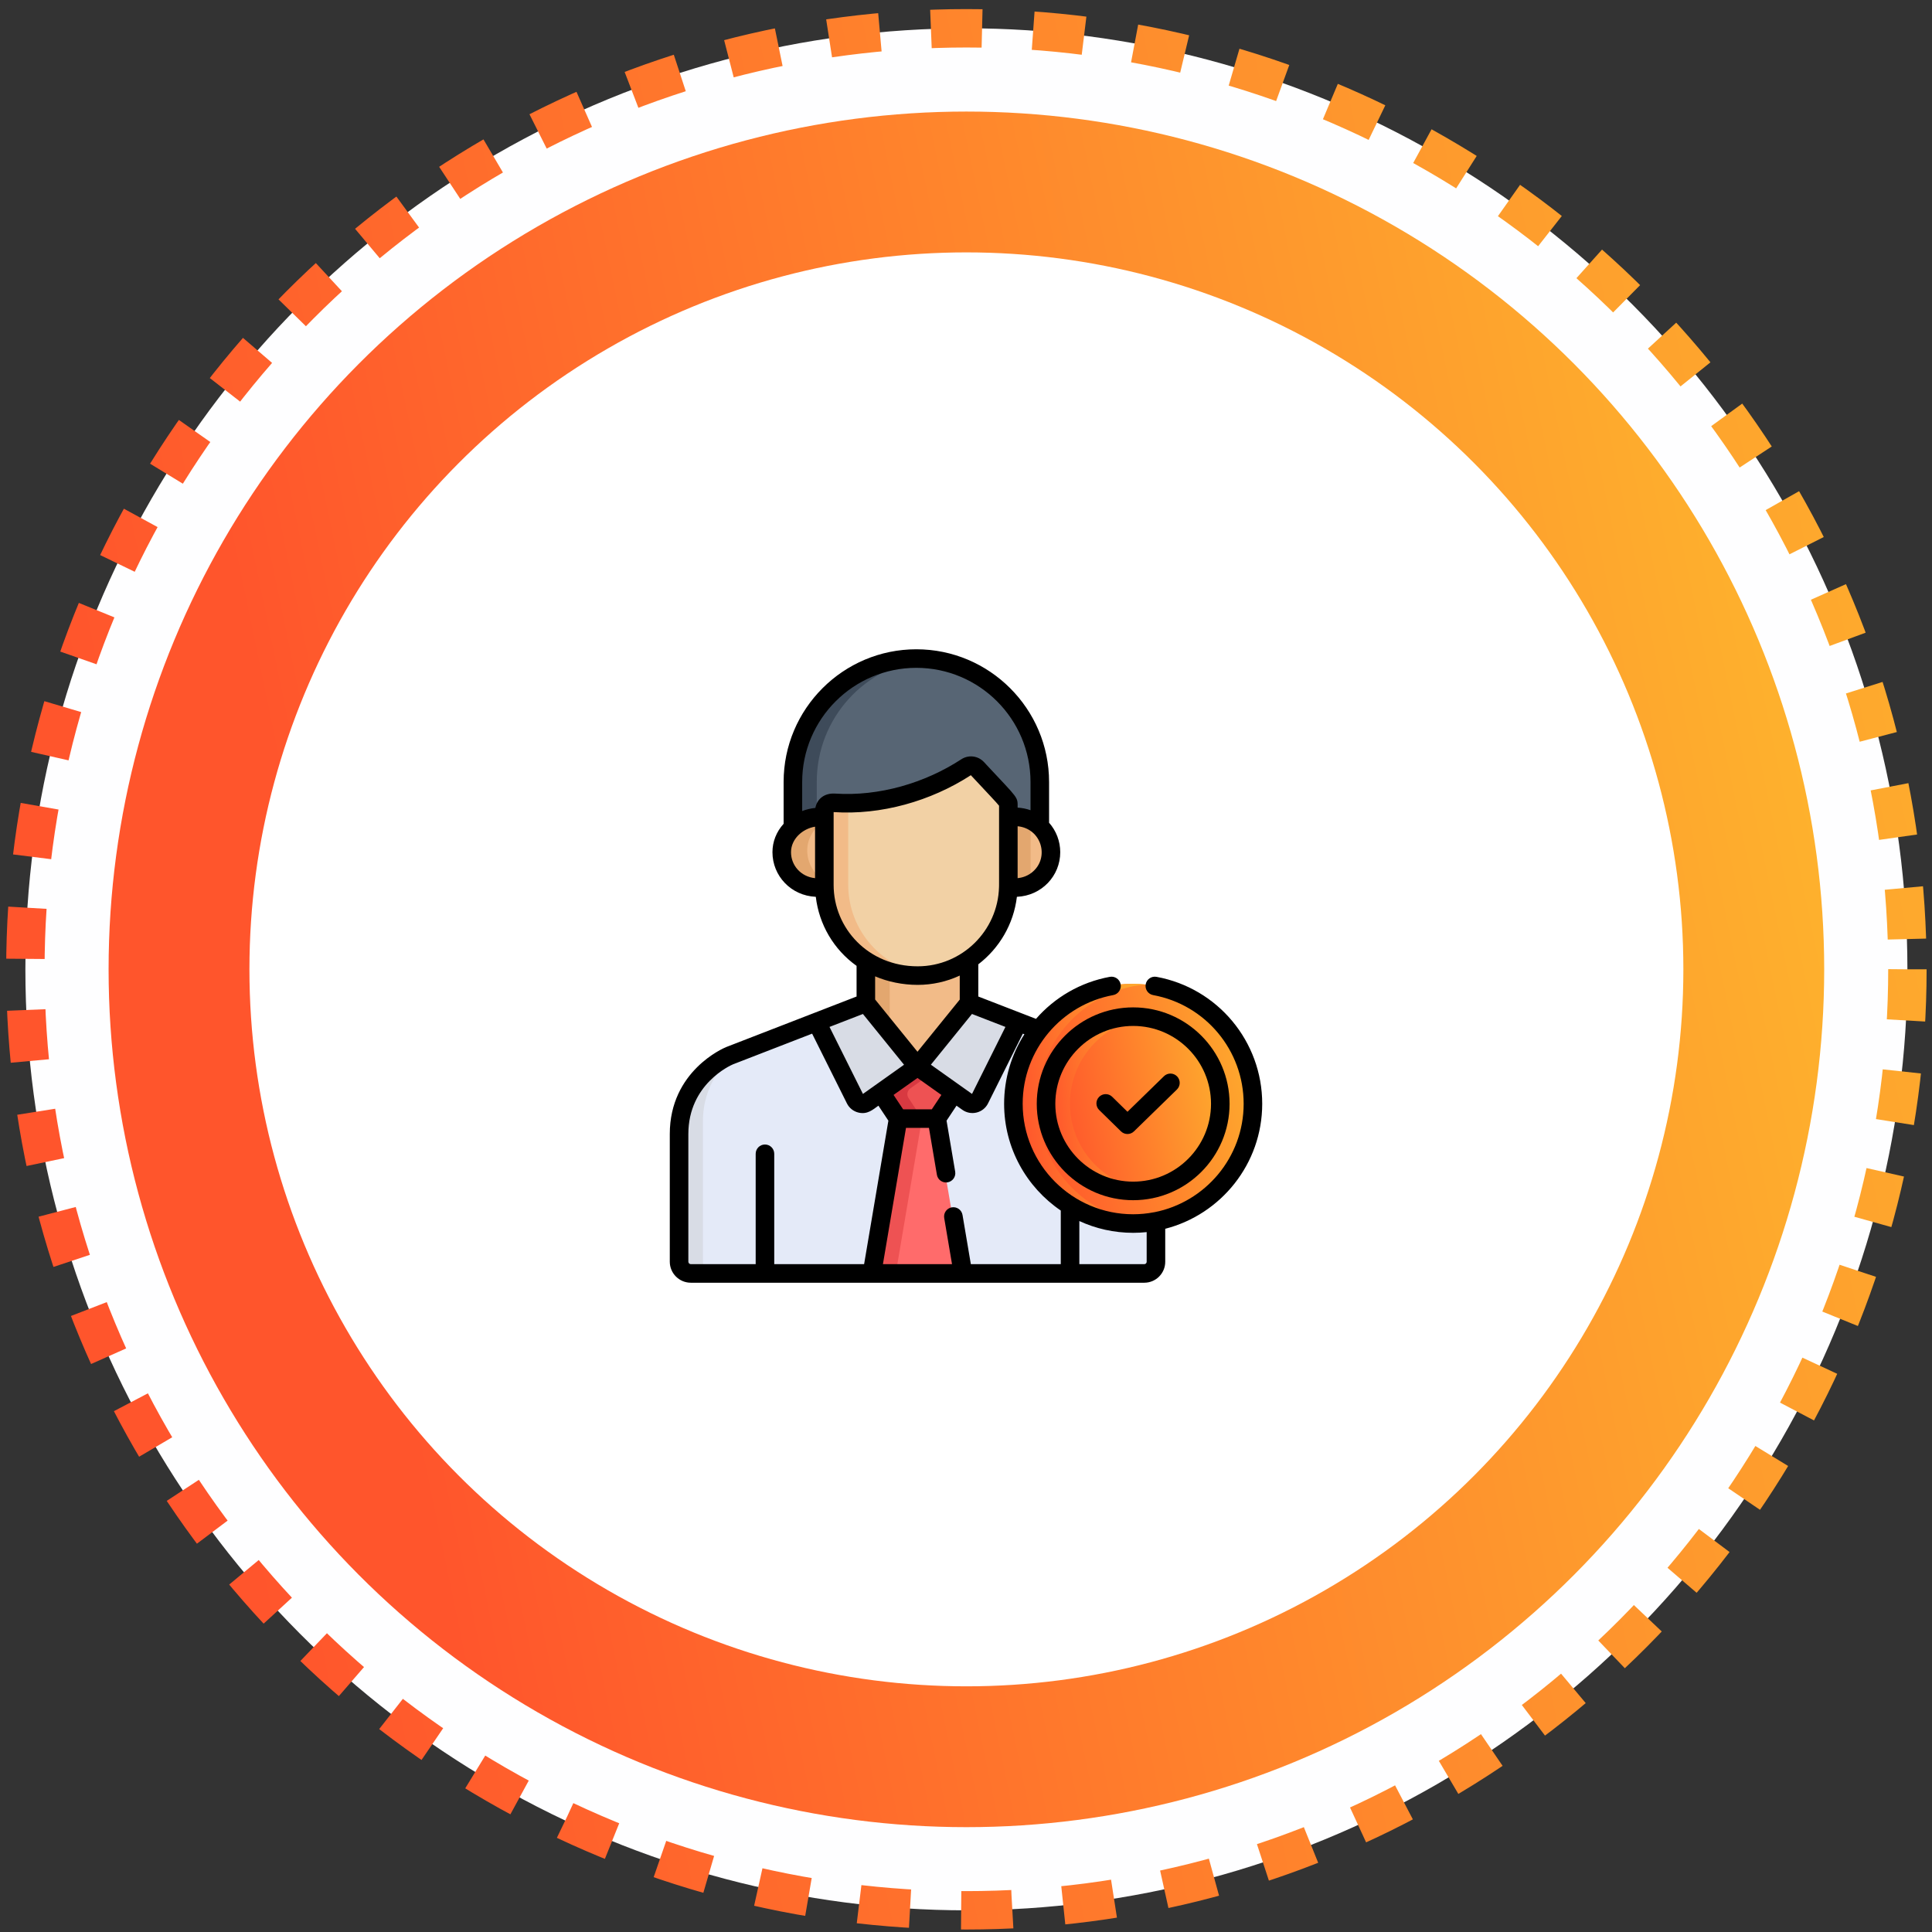 <svg width="122" height="122" viewBox="0 0 122 122" fill="none" xmlns="http://www.w3.org/2000/svg">
<rect x="0" y="0" width="122" height="122" fill="#333333" stroke="none"/>
<circle cx="61.025" cy="61.209" r="59.422" fill="#FEFEFF" stroke="url(#paint0_linear_1145_57059)" stroke-width="2.425" stroke-linejoin="round" stroke-dasharray="3.23 3.23"/>
<circle cx="61.025" cy="61.212" r="49.721" fill="white" stroke="url(#paint1_linear_1145_57059)" stroke-width="8.893"/>
<g clip-path="url(#clip0_1145_57059)">
<path d="M57.809 41.574C53.503 41.574 50.013 45.064 50.013 49.37V52.454C50.534 51.971 51.276 51.709 51.999 51.806V51.417C51.999 51.108 52.263 50.864 52.568 50.888C55.582 51.104 58.65 50.146 60.969 48.631C61.185 48.49 61.472 48.525 61.648 48.714C63.631 50.845 63.619 50.763 63.619 51.041V51.804C64.412 51.685 65.115 51.93 65.604 52.385V49.37C65.604 45.064 62.114 41.574 57.809 41.574Z" fill="#576574"/>
<path d="M51.576 49.37C51.576 45.328 54.651 42.005 58.59 41.613C58.333 41.587 58.072 41.574 57.809 41.574C53.503 41.574 50.013 45.064 50.013 49.37V52.454C50.433 52.066 50.995 51.82 51.576 51.789V49.37Z" fill="#3E4B5A"/>
<path d="M63.515 51.495V55.765C63.515 55.811 63.513 55.857 63.512 55.903C65.023 56.132 66.207 55.04 66.207 53.699C66.207 52.355 65.022 51.269 63.515 51.495Z" fill="#F2BB88"/>
<path d="M52.102 55.765V51.496C50.787 51.321 49.411 52.33 49.411 53.699C49.411 55.038 50.592 56.132 52.106 55.903C52.105 55.857 52.102 55.811 52.102 55.765Z" fill="#F2BB88"/>
<path d="M65.078 51.766C64.64 51.519 64.102 51.407 63.515 51.495V55.765C63.515 55.811 63.513 55.857 63.512 55.903C64.101 55.992 64.639 55.88 65.078 55.632V51.766Z" fill="#E3A76F"/>
<path d="M52.102 55.632C51.415 55.243 50.974 54.517 50.974 53.699C50.974 52.897 51.446 52.219 52.102 51.83V51.496C50.787 51.321 49.411 52.331 49.411 53.699C49.411 55.038 50.592 56.132 52.106 55.903C52.105 55.857 52.102 55.811 52.102 55.765V55.632H52.102Z" fill="#E3A76F"/>
<path d="M57.892 61.389C56.632 61.389 55.526 61.044 54.62 60.465V63.525L57.878 67.545L61.135 63.525V60.379C60.212 61.015 59.095 61.389 57.892 61.389Z" fill="#F2BB88"/>
<path d="M56.183 61.16C55.613 61.001 55.089 60.764 54.62 60.465V63.524L56.183 65.453V61.16Z" fill="#E3A76F"/>
<path d="M69.752 66.654L61.135 63.316L57.878 67.337L54.62 63.316L46.012 66.654C46.012 66.654 42.825 67.964 42.825 71.597V79.66C42.825 80.07 43.157 80.402 43.567 80.402H72.204C72.61 80.402 72.939 80.073 72.939 79.667V71.597C72.939 67.964 69.752 66.654 69.752 66.654Z" fill="#E4EAF8"/>
<path d="M44.388 79.661V70.816C44.388 68.451 45.739 67.07 46.681 66.394L46.012 66.654C46.012 66.654 42.825 67.964 42.825 71.597V79.661C42.825 80.07 43.157 80.402 43.566 80.402H45.129C44.72 80.402 44.388 80.07 44.388 79.661Z" fill="#D8DCE5"/>
<path d="M61.648 48.509C61.472 48.32 61.185 48.285 60.969 48.426C58.65 49.941 55.582 50.899 52.568 50.683C52.263 50.659 51.999 50.903 51.999 51.212V55.869C51.999 58.862 54.344 61.596 57.892 61.596C61.049 61.596 63.618 59.027 63.618 55.869V50.836C63.619 50.558 63.63 50.64 61.648 48.509Z" fill="#F2D1A5"/>
<path d="M53.562 55.868V50.71C53.231 50.714 52.899 50.705 52.568 50.681C52.263 50.658 51.999 50.902 51.999 51.211V55.868C51.999 58.861 54.344 61.595 57.892 61.595C58.128 61.595 58.361 61.578 58.59 61.55C55.761 61.205 53.562 58.789 53.562 55.868Z" fill="#F2BB88"/>
<path d="M61.811 69.403L64.246 64.521L61.135 63.316L57.878 67.337L61.053 69.593C61.31 69.775 61.67 69.685 61.811 69.403Z" fill="#D8DCE5"/>
<path d="M53.949 69.403L51.514 64.521L54.625 63.316L57.882 67.337L54.707 69.593C54.449 69.775 54.09 69.685 53.949 69.403Z" fill="#D8DCE5"/>
<path d="M57.882 67.339V67.336L57.88 67.337L57.878 67.336V67.339L55.568 68.979L56.66 70.623C57.541 70.623 58.219 70.623 59.1 70.623L60.192 68.979L57.882 67.339Z" fill="#EE5253"/>
<path d="M55.005 80.403H60.755L59.1 70.625C58.219 70.625 57.541 70.625 56.66 70.625L55.005 80.403Z" fill="#FF6B6B"/>
<path d="M58.661 67.892L57.882 67.339V67.336L57.88 67.337L57.878 67.336V67.339L55.568 68.979L56.66 70.623C57.072 70.623 57.328 70.623 58.223 70.623L57.373 69.343C57.238 69.14 57.288 68.867 57.487 68.726L58.661 67.892Z" fill="#D83941"/>
<path d="M56.66 70.625L55.005 80.403H56.568L58.223 70.625C57.328 70.625 57.073 70.625 56.66 70.625Z" fill="#EE5253"/>
<path d="M71.505 77.251C67.335 77.251 63.942 73.858 63.942 69.688C63.942 65.518 67.335 62.125 71.505 62.125C75.675 62.125 79.068 65.518 79.068 69.688C79.068 73.858 75.675 77.251 71.505 77.251Z" fill="url(#paint2_linear_1145_57059)"/>
<path d="M65.504 69.689C65.504 65.782 68.482 62.558 72.286 62.166C67.801 61.703 63.942 65.236 63.942 69.689C63.942 73.859 67.335 77.252 71.505 77.252C71.769 77.252 72.029 77.238 72.286 77.212C68.482 76.819 65.504 73.595 65.504 69.689Z" fill="url(#paint3_linear_1145_57059)"/>
<path d="M71.505 64.188C68.471 64.188 66.003 66.656 66.003 69.689C66.003 72.723 68.471 75.191 71.505 75.191C74.539 75.191 77.007 72.723 77.007 69.689C77.007 66.656 74.538 64.188 71.505 64.188Z" fill="url(#paint4_linear_1145_57059)"/>
<path d="M67.566 69.689C67.566 66.921 69.621 64.625 72.286 64.244C68.949 63.767 66.003 66.368 66.003 69.689C66.003 72.723 68.471 75.191 71.505 75.191C71.77 75.191 72.031 75.171 72.286 75.135C69.621 74.754 67.566 72.458 67.566 69.689Z" fill="url(#paint5_linear_1145_57059)"/>
<path d="M43.622 81C43.986 81 71.874 81 72.26 81C72.988 81 73.581 80.407 73.581 79.679V77.594C77.098 76.691 79.705 73.494 79.705 69.7C79.705 65.764 76.897 62.394 73.029 61.684C72.711 61.626 72.405 61.837 72.347 62.155C72.289 62.473 72.499 62.779 72.818 62.837C76.129 63.444 78.533 66.33 78.533 69.7C78.533 73.086 76.108 75.916 72.903 76.546C72.896 76.547 72.89 76.547 72.884 76.548C72.443 76.633 71.997 76.677 71.556 76.677C67.709 76.677 64.579 73.547 64.579 69.7C64.579 66.287 67.037 63.434 70.294 62.837C70.613 62.779 70.823 62.473 70.765 62.155C70.707 61.837 70.401 61.626 70.083 61.684C68.215 62.027 66.596 62.991 65.42 64.338L61.777 62.927V60.894C63.097 59.883 64.007 58.364 64.214 56.631C65.783 56.562 66.951 55.306 66.951 53.814C66.951 53.122 66.697 52.462 66.246 51.953V49.381C66.246 44.76 62.486 41 57.864 41C53.243 41 49.483 44.76 49.483 49.381V52.02C49.026 52.524 48.778 53.15 48.778 53.813C48.778 55.304 49.944 56.562 51.515 56.631C51.721 58.375 52.641 59.957 54.09 60.992V62.927L45.856 66.119C45.852 66.121 45.849 66.122 45.845 66.124C45.7 66.183 42.295 67.629 42.295 71.609V79.673C42.295 80.404 42.89 81 43.622 81ZM68.157 77.105C69.192 77.582 70.343 77.849 71.556 77.849C71.844 77.849 72.129 77.833 72.409 77.804V79.679C72.409 79.761 72.342 79.828 72.26 79.828H68.157V77.105ZM64.688 65.311C63.874 66.586 63.407 68.103 63.407 69.7C63.407 72.5 64.827 74.975 66.985 76.442V79.828H61.306L60.78 76.72C60.726 76.401 60.424 76.187 60.104 76.24C59.785 76.294 59.57 76.597 59.624 76.916L60.117 79.828H55.754L57.211 71.222H58.661L59.162 74.181C59.215 74.501 59.517 74.715 59.837 74.661C60.156 74.607 60.371 74.305 60.317 73.986L59.772 70.767L60.401 69.82L60.77 70.082C61.32 70.473 62.09 70.28 62.391 69.677H62.391L64.588 65.273L64.688 65.311ZM57.936 68.07L59.445 69.141L58.841 70.05H57.03L56.426 69.141L57.936 68.07ZM57.936 66.415L55.262 63.115V61.653C56.054 61.993 56.993 62.192 57.947 62.192C58.867 62.192 59.778 61.991 60.605 61.605V63.121L57.936 66.415ZM63.49 64.847L61.38 69.078C61.351 69.058 60.821 68.681 58.782 67.233C60.279 65.384 59.778 66.003 61.377 64.029L63.49 64.847ZM65.213 55.051C64.946 55.281 64.618 55.417 64.26 55.453V52.175C65.761 52.32 66.285 54.129 65.213 55.051ZM51.469 55.453C50.568 55.363 49.95 54.642 49.95 53.814C49.95 52.983 50.671 52.332 51.469 52.202V55.453ZM51.488 51.017C51.215 51.042 50.89 51.123 50.655 51.215V49.381C50.655 45.406 53.889 42.172 57.864 42.172C61.84 42.172 65.074 45.406 65.074 49.381V51.163C64.815 51.071 64.542 51.016 64.26 50.999C64.26 50.294 64.346 50.495 62.304 48.305C62.141 48.129 61.95 47.872 61.544 47.787C61.263 47.728 60.961 47.778 60.704 47.946C58.401 49.45 55.512 50.295 52.736 50.113C52.058 50.068 51.592 50.454 51.488 51.017ZM52.641 55.879C52.641 55.389 52.641 51.79 52.641 51.281C55.622 51.481 58.768 50.598 61.306 48.952C62.365 50.09 62.935 50.681 63.088 50.879C63.088 56.724 63.09 55.684 63.085 56.008C63.017 58.77 60.752 61.02 57.947 61.02C54.827 61.02 52.641 58.614 52.641 55.879ZM54.491 64.03L57.087 67.235C56.241 67.835 54.932 68.765 54.492 69.078L52.381 64.847L54.491 64.03ZM43.467 71.609C43.467 68.457 46.13 67.276 46.287 67.209L51.283 65.272L53.481 69.677L53.481 69.677C53.624 69.965 53.886 70.175 54.198 70.253C54.769 70.395 55.109 70.077 55.47 69.82L56.099 70.767L54.566 79.828H48.891V72.858C48.891 72.534 48.629 72.272 48.305 72.272C47.982 72.272 47.719 72.534 47.719 72.858V79.828H43.622C43.537 79.828 43.467 79.758 43.467 79.673V71.609Z" fill="black"/>
<path d="M70.786 71.442C70.9 71.554 71.048 71.61 71.196 71.61C71.344 71.61 71.491 71.555 71.605 71.444L74.319 68.799C74.55 68.573 74.555 68.202 74.329 67.97C74.103 67.738 73.733 67.733 73.501 67.959L71.197 70.205L70.232 69.259C70.001 69.032 69.63 69.036 69.403 69.267C69.177 69.498 69.18 69.869 69.412 70.096L70.786 71.442Z" fill="black"/>
<path d="M65.468 69.701C65.468 73.058 68.199 75.789 71.556 75.789C74.913 75.789 77.644 73.058 77.644 69.701C77.644 66.344 74.913 63.613 71.556 63.613C68.199 63.613 65.468 66.344 65.468 69.701ZM71.556 64.785C74.267 64.785 76.472 66.99 76.472 69.701C76.472 72.412 74.267 74.617 71.556 74.617C68.845 74.617 66.64 72.412 66.64 69.701C66.64 66.99 68.845 64.785 71.556 64.785Z" fill="black"/>
</g>
<defs>
<linearGradient id="paint0_linear_1145_57059" x1="125.517" y1="-76.322" x2="-14.365" y2="-47.362" gradientUnits="userSpaceOnUse">
<stop stop-color="#FEC12D"/>
<stop offset="1" stop-color="#FF552C"/>
</linearGradient>
<linearGradient id="paint1_linear_1145_57059" x1="111.185" y1="-45.757" x2="2.388" y2="-23.233" gradientUnits="userSpaceOnUse">
<stop stop-color="#FEC12D"/>
<stop offset="1" stop-color="#FF552C"/>
</linearGradient>
<linearGradient id="paint2_linear_1145_57059" x1="79.884" y1="51.819" x2="61.71" y2="55.582" gradientUnits="userSpaceOnUse">
<stop stop-color="#FEC12D"/>
<stop offset="1" stop-color="#FF552C"/>
</linearGradient>
<linearGradient id="paint3_linear_1145_57059" x1="72.736" y1="51.818" x2="62.415" y2="52.997" gradientUnits="userSpaceOnUse">
<stop stop-color="#FEC12D"/>
<stop offset="1" stop-color="#FF552C"/>
</linearGradient>
<linearGradient id="paint4_linear_1145_57059" x1="77.6" y1="56.69" x2="64.379" y2="59.427" gradientUnits="userSpaceOnUse">
<stop stop-color="#FEC12D"/>
<stop offset="1" stop-color="#FF552C"/>
</linearGradient>
<linearGradient id="paint5_linear_1145_57059" x1="72.625" y1="56.69" x2="64.861" y2="57.608" gradientUnits="userSpaceOnUse">
<stop stop-color="#FEC12D"/>
<stop offset="1" stop-color="#FF552C"/>
</linearGradient>
<clipPath id="clip0_1145_57059">
<rect width="40" height="40" fill="white" transform="translate(41 41)"/>
</clipPath>
</defs>
</svg>

